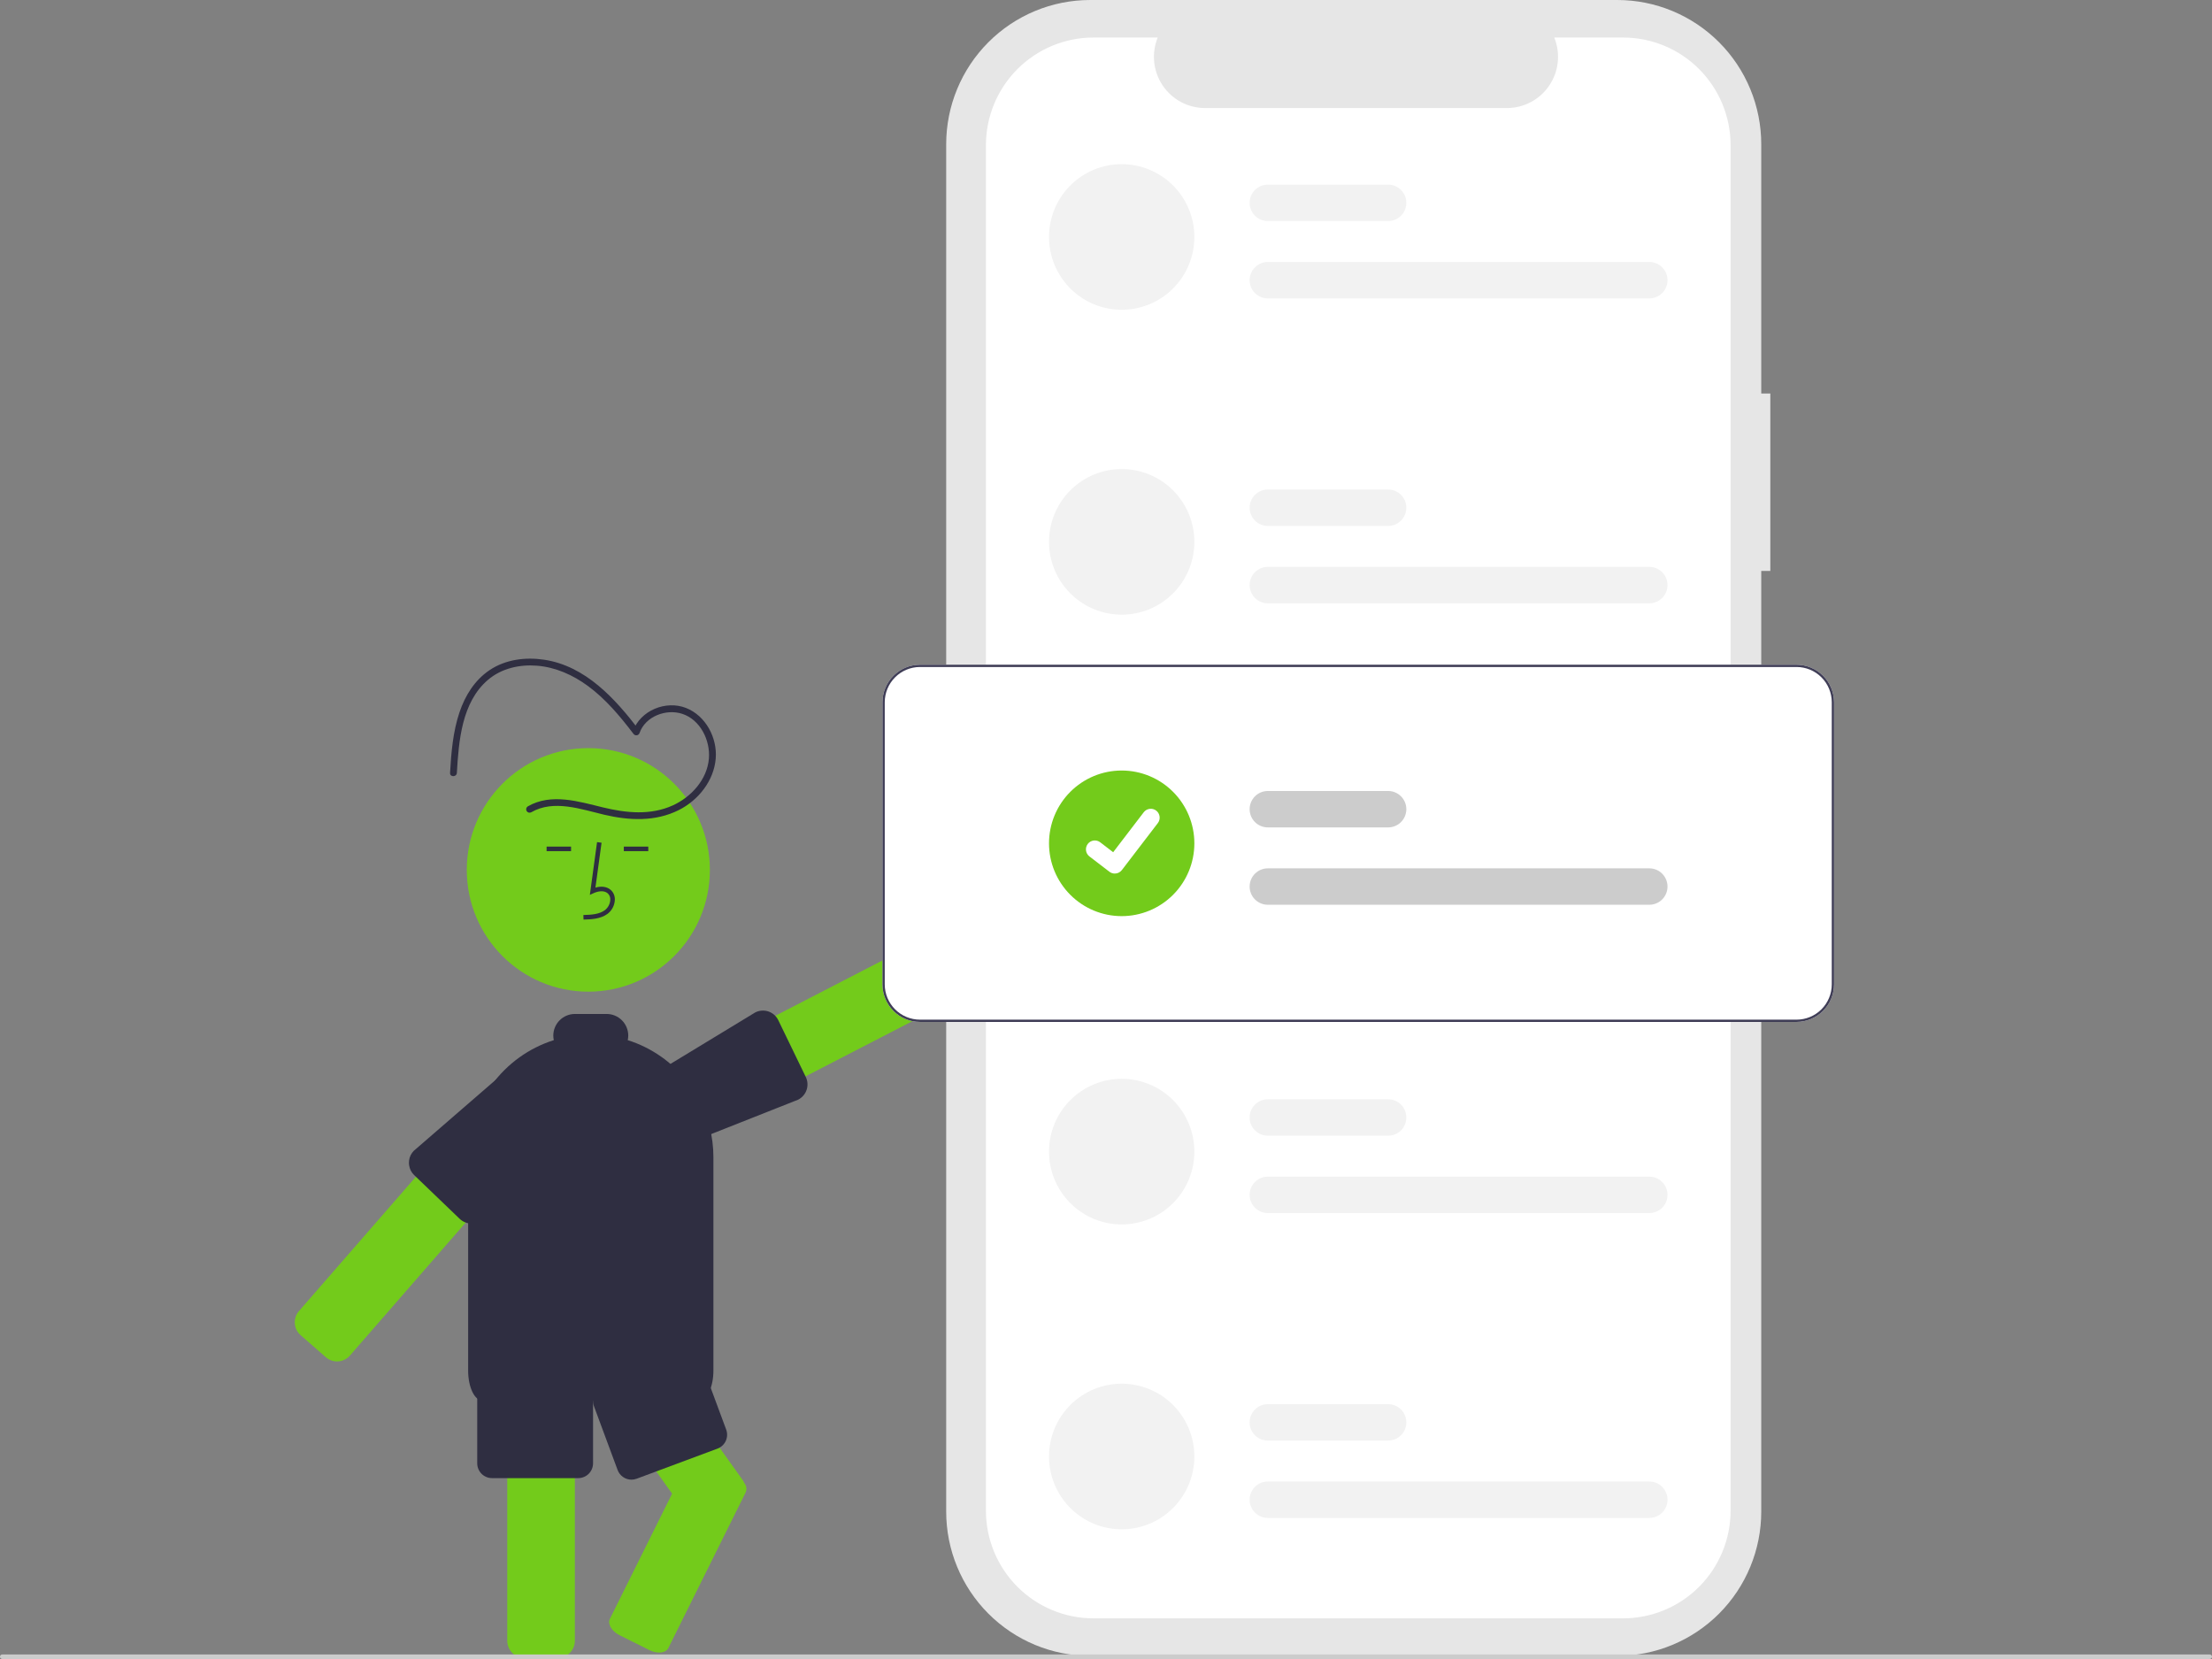 <svg width="316" height="237" viewBox="0 0 316 237" fill="none" xmlns="http://www.w3.org/2000/svg">
<rect x="0" y="0" width="316" height="237" fill="#808080" stroke="none"/>
<g clip-path="url(#clip0_15_420)">
<path d="M252.904 56.214H251.607V20.608C251.607 17.902 251.075 15.222 250.041 12.722C249.007 10.221 247.492 7.95 245.582 6.036C243.672 4.122 241.404 2.604 238.909 1.569C236.413 0.533 233.738 2.5611e-06 231.037 0H155.74C150.284 -1.20686e-05 145.052 2.171 141.195 6.036C137.337 9.901 135.17 15.142 135.17 20.608V215.946C135.17 221.411 137.337 226.653 141.195 230.518C145.052 234.382 150.284 236.554 155.74 236.554H231.037C236.492 236.554 241.724 234.382 245.582 230.518C249.439 226.653 251.607 221.411 251.607 215.946V81.559H252.904L252.904 56.214Z" fill="#E6E6E6"/>
<path d="M247.228 20.752V215.802C247.228 219.884 245.61 223.798 242.729 226.685C239.848 229.571 235.941 231.193 231.866 231.193H156.208C152.134 231.192 148.226 229.571 145.346 226.685C142.465 223.798 140.846 219.884 140.846 215.802V20.752C140.846 16.67 142.465 12.755 145.346 9.869C148.226 6.983 152.134 5.361 156.208 5.361H165.386C164.935 6.472 164.764 7.676 164.886 8.868C165.009 10.061 165.422 11.205 166.089 12.2C166.757 13.194 167.658 14.01 168.714 14.574C169.77 15.138 170.948 15.433 172.144 15.434H215.281C216.478 15.433 217.656 15.138 218.711 14.574C219.767 14.01 220.669 13.194 221.336 12.2C222.003 11.205 222.417 10.061 222.539 8.868C222.662 7.676 222.49 6.472 222.039 5.361H231.866C235.941 5.361 239.848 6.983 242.729 9.869C245.61 12.755 247.228 16.67 247.228 20.752Z" fill="white"/>
<path d="M48.153 194.489C47.564 194.489 46.996 194.276 46.552 193.89L42.944 190.737C42.459 190.311 42.161 189.71 42.117 189.066C42.072 188.421 42.285 187.785 42.707 187.297L68.942 157.162C68.994 157.101 69.049 157.042 69.109 156.988C69.549 156.574 70.126 156.339 70.73 156.328C71.333 156.317 71.919 156.531 72.373 156.929L75.984 160.081C76.224 160.292 76.421 160.548 76.563 160.835C76.705 161.121 76.789 161.433 76.811 161.753L76.811 161.754C76.833 162.073 76.792 162.394 76.69 162.697C76.588 163.001 76.427 163.281 76.217 163.522L49.986 193.656C49.757 193.918 49.475 194.128 49.159 194.271C48.843 194.415 48.5 194.489 48.153 194.489Z" fill="#73CB1B"/>
<path d="M96.349 163.139C96.096 163.138 95.845 163.1 95.603 163.024C95.299 162.927 95.016 162.771 94.772 162.564C94.528 162.357 94.326 162.104 94.18 161.819L91.987 157.555C91.737 157.073 91.656 156.521 91.757 155.987C91.857 155.453 92.133 154.969 92.54 154.611C92.689 154.477 92.855 154.362 93.033 154.271L128.507 135.948C129.081 135.653 129.748 135.598 130.362 135.794C130.976 135.991 131.488 136.423 131.785 136.996L133.978 141.261C134.273 141.836 134.328 142.504 134.132 143.12C133.935 143.735 133.504 144.248 132.931 144.545L97.458 162.867C97.115 163.045 96.735 163.139 96.349 163.139Z" fill="#73CB1B"/>
<path d="M95.71 164.173C95.257 164.171 94.814 164.044 94.429 163.806C94.044 163.568 93.732 163.229 93.527 162.825L91.379 158.538C91.119 158.02 91.053 157.425 91.192 156.862C91.201 156.819 91.216 156.772 91.229 156.726L91.242 156.684C91.28 156.572 91.318 156.412 91.361 156.227L91.386 156.12C91.545 155.43 91.743 154.571 92.139 154.213C92.189 154.167 92.245 154.128 92.305 154.097L107.88 144.639C108.167 144.49 108.482 144.4 108.805 144.375C109.128 144.349 109.452 144.389 109.76 144.49C110.371 144.695 110.877 145.133 111.168 145.709L115.101 153.83C115.388 154.408 115.436 155.077 115.232 155.689C115.028 156.302 114.591 156.809 114.015 157.099L96.769 163.921C96.44 164.087 96.078 164.173 95.71 164.173Z" fill="#2F2E41"/>
<path d="M84.047 141.666C93.636 141.666 101.41 133.878 101.41 124.271C101.41 114.663 93.636 106.875 84.047 106.875C74.457 106.875 66.683 114.663 66.683 124.271C66.683 133.878 74.457 141.666 84.047 141.666Z" fill="#73CB1B"/>
<path d="M79.689 236.844H74.9C74.255 236.843 73.637 236.586 73.181 236.129C72.724 235.672 72.468 235.053 72.467 234.406V193.773C72.468 193.127 72.724 192.507 73.181 192.05C73.637 191.593 74.255 191.336 74.9 191.336H79.689C79.991 191.335 80.29 191.392 80.57 191.503C81.009 191.673 81.39 191.967 81.664 192.35C81.939 192.734 82.096 193.189 82.115 193.66C82.121 193.698 82.123 193.736 82.122 193.773V234.406C82.122 235.053 81.865 235.672 81.409 236.129C80.953 236.586 80.334 236.843 79.689 236.844Z" fill="#73CB1B"/>
<path d="M106.38 211.933C106.357 211.895 106.332 211.858 106.306 211.823C106.24 211.668 106.157 211.521 106.059 211.384L97.896 199.943L91.171 190.52H79.699L80.51 191.654L81.954 193.679L86.427 199.946L96.015 213.38L87.128 231.263C86.765 231.991 87.385 233.038 88.504 233.597L92.79 235.736C93.215 235.953 93.685 236.071 94.162 236.08C94.766 236.08 95.268 235.856 95.479 235.43L106.526 213.198C106.613 212.992 106.646 212.768 106.62 212.546C106.594 212.325 106.512 212.113 106.38 211.933Z" fill="#73CB1B"/>
<path d="M67.338 174.792C66.703 174.789 66.094 174.537 65.641 174.092L59.143 167.849C58.763 167.475 58.517 166.986 58.443 166.457C58.425 166.348 58.416 166.237 58.416 166.126C58.415 166 58.424 165.875 58.444 165.751C58.517 165.238 58.754 164.763 59.118 164.396L72.935 152.43C73.31 152.043 74.259 152.123 75.097 152.194L75.224 152.204C75.378 152.221 75.533 152.23 75.688 152.231C75.746 152.237 75.812 152.234 75.873 152.237C76.455 152.278 77.002 152.525 77.418 152.934L80.828 156.302C81.287 156.756 81.547 157.374 81.552 158.02C81.556 158.667 81.305 159.288 80.853 159.749L69.098 174.046C68.87 174.283 68.597 174.472 68.294 174.6C67.992 174.728 67.667 174.793 67.338 174.792Z" fill="#2F2E41"/>
<path d="M83.358 131.368L83.34 130.718C84.547 130.684 85.611 130.608 86.411 130.023C86.637 129.848 86.824 129.625 86.957 129.371C87.09 129.117 87.168 128.838 87.183 128.551C87.197 128.376 87.171 128.2 87.106 128.037C87.041 127.874 86.94 127.728 86.809 127.61C86.278 127.161 85.424 127.307 84.802 127.593L84.265 127.839L85.294 120.302L85.937 120.39L85.061 126.802C85.907 126.552 86.691 126.66 87.228 127.114C87.434 127.294 87.596 127.52 87.701 127.773C87.805 128.026 87.85 128.301 87.832 128.574C87.813 128.959 87.71 129.335 87.531 129.676C87.351 130.017 87.1 130.315 86.793 130.548C85.766 131.3 84.431 131.338 83.358 131.368Z" fill="#2F2E41"/>
<path d="M92.611 120.943H89.116V121.593H92.611V120.943Z" fill="#2F2E41"/>
<path d="M81.58 120.943H78.086V121.593H81.58V120.943Z" fill="#2F2E41"/>
<path d="M99.807 200.108H68.986C67.803 200.108 66.877 198.206 66.877 195.777V165.33C66.878 161.599 68.065 157.966 70.265 154.956C72.466 151.947 75.565 149.717 79.115 148.591C79.068 148.377 79.044 148.159 79.043 147.94C79.044 147.122 79.369 146.337 79.947 145.758C80.525 145.179 81.308 144.853 82.126 144.852H86.668C87.485 144.853 88.268 145.179 88.846 145.758C89.424 146.337 89.749 147.122 89.75 147.94C89.749 148.16 89.725 148.378 89.678 148.592C91.393 149.134 93.014 149.938 94.483 150.977C94.785 151.188 95.083 151.414 95.368 151.647C97.89 153.672 99.802 156.359 100.891 159.408C101.07 159.904 101.229 160.417 101.363 160.933L101.363 160.934C101.731 162.37 101.916 163.847 101.916 165.33V195.777C101.916 198.145 101.022 200.034 99.875 200.1C99.853 200.106 99.83 200.109 99.807 200.108Z" fill="#2F2E41"/>
<path d="M82.612 211.16H70.284C69.725 211.159 69.189 210.936 68.793 210.54C68.398 210.144 68.175 209.607 68.175 209.047V199.296C68.175 198.736 68.398 198.199 68.793 197.803C69.189 197.407 69.725 197.184 70.284 197.183H82.612C83.171 197.184 83.707 197.407 84.103 197.803C84.498 198.199 84.72 198.736 84.721 199.296V209.047C84.72 209.607 84.498 210.144 84.103 210.54C83.707 210.936 83.171 211.159 82.612 211.16Z" fill="#2F2E41"/>
<path d="M90.211 211.38C89.78 211.38 89.36 211.248 89.006 211.002C88.652 210.756 88.382 210.408 88.232 210.003L84.842 200.863C84.648 200.338 84.669 199.757 84.902 199.247C85.135 198.738 85.56 198.342 86.084 198.146L97.641 193.845C98.165 193.65 98.745 193.672 99.253 193.905C99.761 194.139 100.157 194.564 100.352 195.089L103.742 204.23C103.936 204.755 103.914 205.336 103.681 205.845C103.448 206.355 103.024 206.75 102.5 206.946L90.943 211.248C90.709 211.335 90.461 211.38 90.211 211.38Z" fill="#2F2E41"/>
<path d="M75.884 116.043C79.102 114.18 83.004 115.609 86.328 116.391C89.879 117.226 93.634 117.406 96.981 115.719C99.767 114.315 101.98 111.547 102.245 108.375C102.493 105.41 100.826 102.25 98.006 101.138C95.134 100.005 91.478 101.487 90.43 104.44L91.32 104.324C87.877 99.796 83.634 95.124 77.713 94.242C75.056 93.847 72.221 94.206 69.951 95.726C67.823 97.151 66.453 99.351 65.645 101.746C64.707 104.525 64.462 107.501 64.293 110.412C64.256 111.039 65.23 111.037 65.266 110.412C65.532 105.841 65.965 100.328 69.695 97.135C71.631 95.477 74.216 94.9 76.713 95.1C79.365 95.313 81.823 96.414 83.954 97.972C86.509 99.839 88.575 102.311 90.48 104.816C90.53 104.896 90.602 104.959 90.688 104.999C90.773 105.039 90.868 105.054 90.961 105.042C91.055 105.03 91.143 104.991 91.215 104.93C91.287 104.87 91.341 104.79 91.369 104.699C92.21 102.329 95.16 101.224 97.457 101.973C100.053 102.82 101.489 105.77 101.271 108.375C101.022 111.357 98.744 113.865 96.11 115.059C92.936 116.498 89.46 116.146 86.175 115.352C82.687 114.509 78.748 113.258 75.392 115.201C75.286 115.268 75.209 115.375 75.179 115.498C75.149 115.621 75.168 115.75 75.232 115.86C75.296 115.969 75.399 116.049 75.521 116.083C75.642 116.117 75.772 116.103 75.884 116.043Z" fill="#2F2E41"/>
<path d="M160.241 23.452C158.878 23.452 157.528 23.721 156.268 24.243C155.008 24.766 153.864 25.532 152.9 26.498C151.936 27.464 151.171 28.61 150.649 29.872C150.128 31.134 149.859 32.487 149.859 33.853C149.859 35.219 150.128 36.571 150.649 37.833C151.171 39.095 151.936 40.242 152.9 41.208C153.864 42.173 155.008 42.94 156.268 43.462C157.528 43.985 158.878 44.254 160.241 44.254C162.994 44.254 165.635 43.158 167.582 41.208C169.529 39.257 170.623 36.611 170.623 33.853C170.623 31.094 169.529 28.449 167.582 26.498C165.635 24.547 162.994 23.452 160.241 23.452Z" fill="#F2F2F2"/>
<path d="M235.62 42.629H181.115C180.426 42.629 179.766 42.355 179.279 41.867C178.793 41.38 178.519 40.718 178.519 40.029C178.519 39.339 178.793 38.678 179.279 38.19C179.766 37.702 180.426 37.428 181.115 37.428H235.62C236.308 37.428 236.968 37.702 237.455 38.19C237.942 38.678 238.215 39.339 238.215 40.029C238.215 40.718 237.942 41.38 237.455 41.867C236.968 42.355 236.308 42.629 235.62 42.629Z" fill="#F2F2F2"/>
<path d="M198.31 31.578H181.115C180.426 31.578 179.766 31.304 179.279 30.816C178.793 30.328 178.519 29.667 178.519 28.977C178.519 28.288 178.793 27.626 179.279 27.139C179.766 26.651 180.426 26.377 181.115 26.377H198.31C198.998 26.377 199.658 26.651 200.145 27.139C200.632 27.626 200.905 28.288 200.905 28.977C200.905 29.667 200.632 30.328 200.145 30.816C199.658 31.304 198.998 31.578 198.31 31.578Z" fill="#F2F2F2"/>
<path d="M160.241 67.006C158.878 67.006 157.528 67.275 156.268 67.798C155.008 68.321 153.864 69.087 152.9 70.053C151.936 71.019 151.171 72.165 150.649 73.427C150.128 74.689 149.859 76.042 149.859 77.407C149.859 78.773 150.128 80.126 150.649 81.388C151.171 82.65 151.936 83.796 152.9 84.762C153.864 85.728 155.008 86.494 156.268 87.017C157.528 87.54 158.878 87.809 160.241 87.809C162.994 87.809 165.635 86.713 167.582 84.762C169.529 82.812 170.623 80.166 170.623 77.407C170.623 74.649 169.529 72.003 167.582 70.053C165.635 68.102 162.994 67.006 160.241 67.006Z" fill="#F2F2F2"/>
<path d="M235.62 86.184H181.115C180.426 86.184 179.766 85.91 179.279 85.422C178.793 84.934 178.519 84.273 178.519 83.583C178.519 82.894 178.793 82.232 179.279 81.745C179.766 81.257 180.426 80.983 181.115 80.983H235.62C236.308 80.983 236.968 81.257 237.455 81.745C237.942 82.232 238.215 82.894 238.215 83.583C238.215 84.273 237.942 84.934 237.455 85.422C236.968 85.91 236.308 86.184 235.62 86.184Z" fill="#F2F2F2"/>
<path d="M198.31 75.132H181.115C180.426 75.132 179.766 74.858 179.279 74.371C178.793 73.883 178.519 73.222 178.519 72.532C178.519 71.842 178.793 71.181 179.279 70.693C179.766 70.206 180.426 69.932 181.115 69.932H198.31C198.998 69.932 199.658 70.206 200.145 70.693C200.632 71.181 200.905 71.842 200.905 72.532C200.905 73.222 200.632 73.883 200.145 74.371C199.658 74.858 198.998 75.132 198.31 75.132Z" fill="#F2F2F2"/>
<path d="M160.241 154.116C157.488 154.116 154.847 155.212 152.9 157.162C150.953 159.113 149.859 161.758 149.859 164.517C149.859 167.276 150.953 169.921 152.9 171.872C154.847 173.822 157.488 174.918 160.241 174.918C162.994 174.918 165.635 173.822 167.582 171.872C169.529 169.921 170.623 167.276 170.623 164.517C170.623 161.758 169.529 159.113 167.582 157.162C165.635 155.212 162.994 154.116 160.241 154.116Z" fill="#F2F2F2"/>
<path d="M235.62 173.293H181.115C180.426 173.293 179.766 173.019 179.279 172.531C178.793 172.044 178.519 171.382 178.519 170.693C178.519 170.003 178.793 169.342 179.279 168.854C179.766 168.366 180.426 168.093 181.115 168.093H235.62C236.308 168.093 236.968 168.366 237.455 168.854C237.942 169.342 238.215 170.003 238.215 170.693C238.215 171.382 237.942 172.044 237.455 172.531C236.968 173.019 236.308 173.293 235.62 173.293Z" fill="#F2F2F2"/>
<path d="M198.31 162.242H181.115C180.426 162.242 179.766 161.968 179.279 161.48C178.793 160.993 178.519 160.331 178.519 159.642C178.519 158.952 178.793 158.291 179.279 157.803C179.766 157.315 180.426 157.041 181.115 157.041H198.31C198.998 157.041 199.658 157.315 200.145 157.803C200.632 158.291 200.905 158.952 200.905 159.642C200.905 160.331 200.632 160.993 200.145 161.48C199.658 161.968 198.998 162.242 198.31 162.242Z" fill="#F2F2F2"/>
<path d="M160.241 197.671C158.878 197.671 157.528 197.94 156.268 198.462C155.008 198.985 153.864 199.751 152.9 200.717C151.936 201.683 151.171 202.829 150.649 204.091C150.128 205.353 149.859 206.706 149.859 208.072C149.859 209.438 150.128 210.79 150.649 212.052C151.171 213.314 151.936 214.461 152.9 215.426C153.864 216.392 155.008 217.158 156.268 217.681C157.528 218.204 158.878 218.473 160.241 218.473C162.994 218.473 165.635 217.377 167.582 215.426C169.529 213.476 170.623 210.83 170.623 208.072C170.623 205.313 169.529 202.668 167.582 200.717C165.635 198.766 162.994 197.671 160.241 197.671Z" fill="#F2F2F2"/>
<path d="M235.62 216.848H181.115C180.426 216.848 179.766 216.574 179.279 216.086C178.793 215.599 178.519 214.937 178.519 214.247C178.519 213.558 178.793 212.896 179.279 212.409C179.766 211.921 180.426 211.647 181.115 211.647H235.62C236.308 211.647 236.968 211.921 237.455 212.409C237.942 212.896 238.215 213.558 238.215 214.247C238.215 214.937 237.942 215.599 237.455 216.086C236.968 216.574 236.308 216.848 235.62 216.848Z" fill="#F2F2F2"/>
<path d="M198.31 205.797H181.115C180.426 205.797 179.766 205.523 179.279 205.035C178.793 204.547 178.519 203.886 178.519 203.196C178.519 202.507 178.793 201.845 179.279 201.358C179.766 200.87 180.426 200.596 181.115 200.596H198.31C198.998 200.596 199.658 200.87 200.145 201.358C200.632 201.845 200.905 202.507 200.905 203.196C200.905 203.886 200.632 204.547 200.145 205.035C199.658 205.523 198.998 205.797 198.31 205.797Z" fill="#F2F2F2"/>
<path d="M256.653 145.99H131.421C130.002 145.988 128.641 145.423 127.638 144.418C126.634 143.412 126.07 142.049 126.068 140.627V100.323C126.07 98.901 126.634 97.537 127.638 96.532C128.641 95.527 130.002 94.961 131.421 94.96H256.653C258.072 94.961 259.433 95.527 260.437 96.532C261.44 97.537 262.005 98.901 262.006 100.323V140.627C262.005 142.049 261.44 143.412 260.437 144.418C259.433 145.423 258.072 145.988 256.653 145.99Z" fill="white"/>
<path d="M160.241 110.074C157.488 110.074 154.847 111.169 152.9 113.12C150.953 115.071 149.859 117.716 149.859 120.475C149.859 123.233 150.953 125.879 152.9 127.829C154.847 129.78 157.488 130.876 160.241 130.876C162.994 130.876 165.635 129.78 167.582 127.83C169.529 125.879 170.623 123.233 170.623 120.475C170.623 117.716 169.529 115.071 167.582 113.12C165.635 111.17 162.994 110.074 160.241 110.074Z" fill="#73CB1B"/>
<path d="M235.62 129.251H181.115C180.426 129.251 179.766 128.977 179.279 128.489C178.793 128.002 178.519 127.34 178.519 126.651C178.519 125.961 178.793 125.299 179.279 124.812C179.766 124.324 180.426 124.05 181.115 124.05H235.62C236.308 124.05 236.968 124.324 237.455 124.812C237.942 125.299 238.215 125.961 238.215 126.651C238.215 127.34 237.942 128.002 237.455 128.489C236.968 128.977 236.308 129.251 235.62 129.251Z" fill="#CCCCCC"/>
<path d="M198.31 118.2H181.115C180.426 118.2 179.766 117.926 179.279 117.438C178.793 116.95 178.519 116.289 178.519 115.599C178.519 114.91 178.793 114.248 179.279 113.761C179.766 113.273 180.426 112.999 181.115 112.999H198.31C198.998 112.999 199.658 113.273 200.145 113.761C200.632 114.248 200.905 114.91 200.905 115.599C200.905 116.289 200.632 116.95 200.145 117.438C199.658 117.926 198.998 118.2 198.31 118.2Z" fill="#CCCCCC"/>
<path d="M256.653 145.99H131.421C130.002 145.988 128.641 145.423 127.638 144.418C126.634 143.412 126.07 142.049 126.068 140.627V100.323C126.07 98.901 126.634 97.537 127.638 96.532C128.641 95.527 130.002 94.961 131.421 94.96H256.653C258.072 94.961 259.433 95.527 260.437 96.532C261.44 97.537 262.005 98.901 262.006 100.323V140.627C262.005 142.049 261.44 143.412 260.437 144.418C259.433 145.423 258.072 145.988 256.653 145.99ZM131.421 95.285C130.088 95.286 128.81 95.817 127.867 96.762C126.924 97.706 126.394 98.987 126.392 100.323V140.627C126.394 141.963 126.924 143.243 127.867 144.188C128.81 145.132 130.088 145.664 131.421 145.665H256.653C257.986 145.664 259.265 145.132 260.207 144.188C261.15 143.243 261.68 141.963 261.682 140.627V100.323C261.68 98.987 261.15 97.706 260.207 96.762C259.265 95.817 257.986 95.286 256.653 95.285H131.421Z" fill="#3F3D56"/>
<path d="M159.256 124.794C158.983 124.795 158.717 124.706 158.498 124.542L158.484 124.532L155.629 122.344C155.363 122.139 155.188 121.836 155.144 121.502C155.1 121.168 155.191 120.83 155.395 120.562C155.6 120.295 155.902 120.12 156.235 120.076C156.569 120.031 156.906 120.122 157.173 120.326L159.023 121.747L163.392 116.035C163.494 115.903 163.62 115.792 163.764 115.708C163.909 115.625 164.068 115.571 164.233 115.549C164.398 115.527 164.566 115.538 164.727 115.581C164.888 115.624 165.038 115.699 165.171 115.8L165.171 115.8L165.144 115.838L165.172 115.8C165.438 116.006 165.613 116.309 165.657 116.643C165.701 116.977 165.611 117.315 165.406 117.582L160.266 124.297C160.147 124.452 159.994 124.577 159.819 124.663C159.644 124.749 159.452 124.794 159.257 124.793L159.256 124.794Z" fill="white"/>
<path d="M315.676 237H0.324C0.238 237 0.156 236.966 0.095 236.905C0.034 236.844 0 236.761 0 236.675C0 236.589 0.034 236.506 0.095 236.445C0.156 236.384 0.238 236.35 0.324 236.35H315.676C315.762 236.35 315.844 236.384 315.905 236.445C315.966 236.506 316 236.589 316 236.675C316 236.761 315.966 236.844 315.905 236.905C315.844 236.966 315.762 237 315.676 237Z" fill="#CCCCCC"/>
</g>
<defs>
<clipPath id="clip0_15_420">
<rect width="316" height="237" fill="white"/>
</clipPath>
</defs>
</svg>
